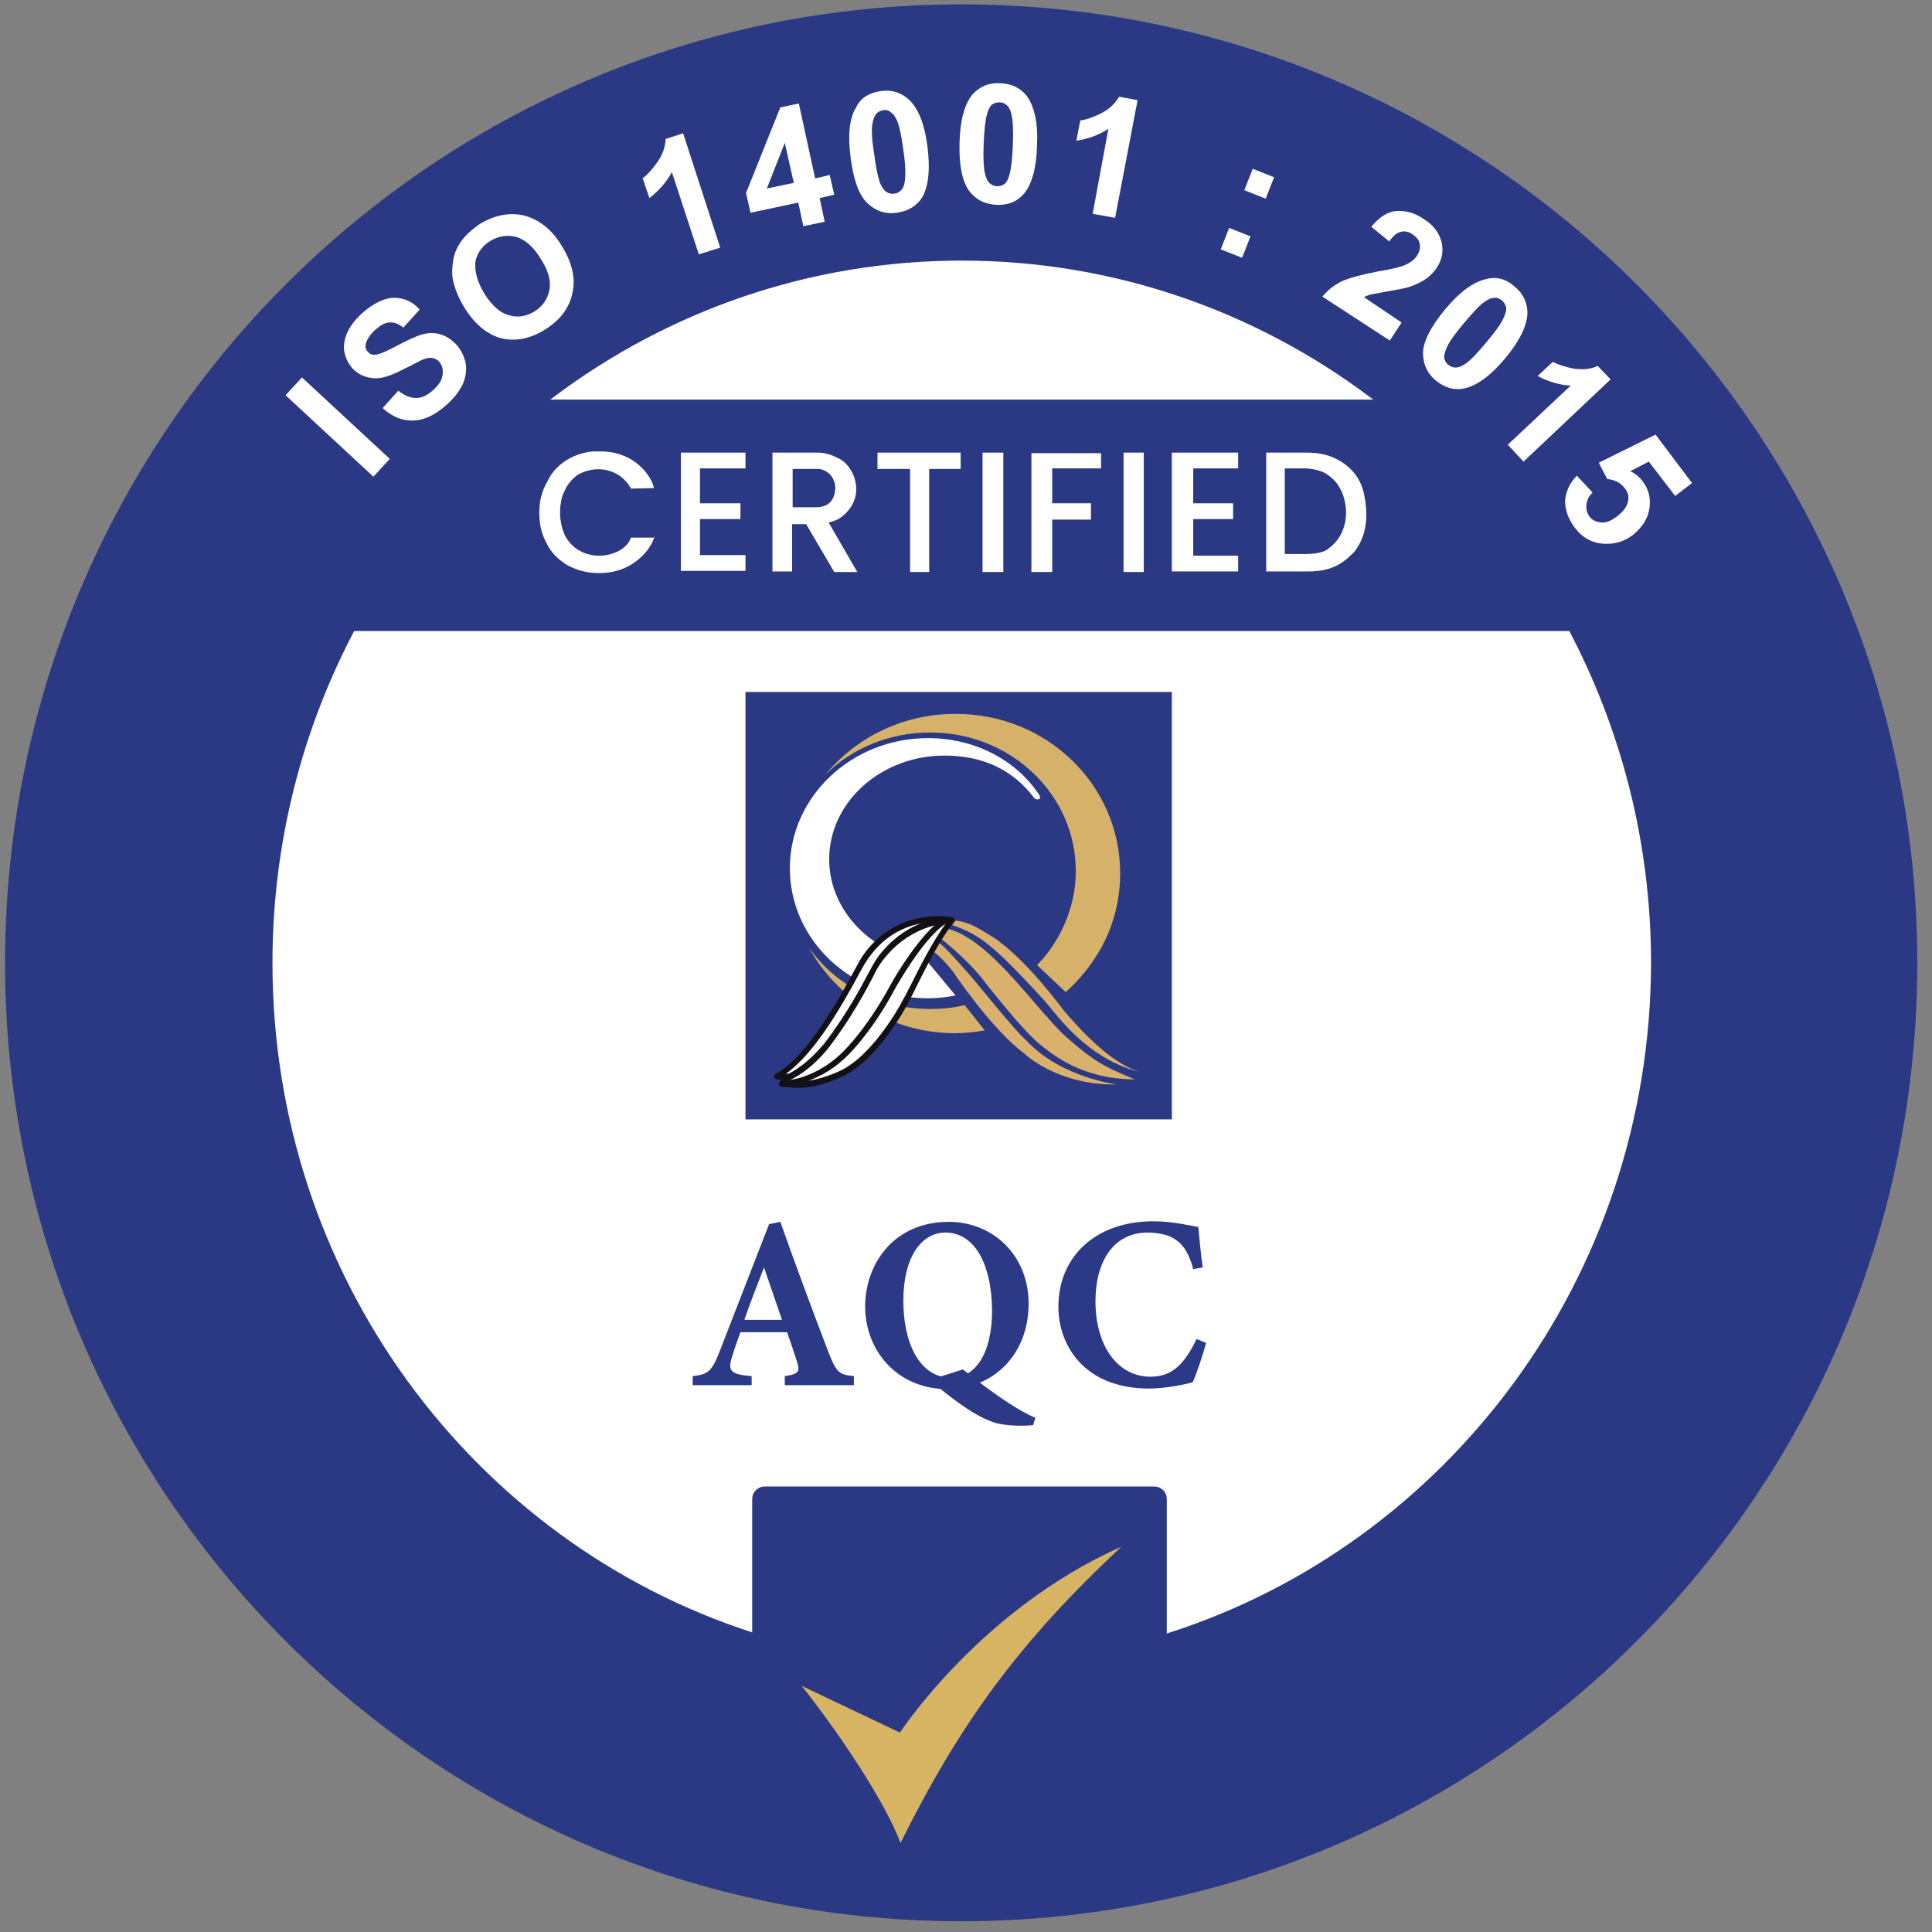 <svg xmlns="http://www.w3.org/2000/svg" width="104" height="104" viewBox="0 0 104 104" fill="none">
  <rect x="0" y="0" width="104" height="104" fill="#808080" stroke="none"/>
  <path d="M95.74 51.828C95.74 76.291 75.963 96.116 51.56 96.116C27.156 96.116 7.379 76.291 7.379 51.828C7.379 27.365 27.156 7.54 51.56 7.54C75.963 7.54 95.74 27.365 95.74 51.828Z" fill="white"/>
  <path d="M63.081 37.248H40.129V60.256H63.081V37.248Z" fill="#2B3984"/>
  <path d="M51.741 0.235C23.316 0.235 0.273 23.334 0.273 51.828C0.273 80.323 23.316 103.422 51.741 103.422C80.167 103.422 103.209 80.323 103.209 51.828C103.209 23.334 80.167 0.235 51.741 0.235ZM62.809 87.932V80.687C62.809 80.323 62.507 80.02 62.144 80.02H41.157C40.794 80.02 40.492 80.323 40.492 80.687V87.871C25.493 83.021 14.667 68.713 14.667 51.828C14.667 45.311 16.3 39.157 19.143 33.822C21.774 28.911 25.433 24.637 29.817 21.363C35.956 16.756 43.546 14.028 51.772 14.028C59.967 14.028 67.587 16.756 73.726 21.363C78.141 24.668 81.8 28.911 84.4 33.822C87.243 39.188 88.876 45.311 88.876 51.828C88.846 68.773 77.899 83.142 62.809 87.932Z" fill="#2B3984"/>
  <path d="M85.744 33.967H17.886C20.62 29.057 24.549 24.784 29.138 21.511H74.554C76.346 22.784 78.169 24.39 79.898 26.087C82.695 29.087 84.172 31.421 85.744 33.967Z" fill="#2B3984"/>
  <path d="M37.68 25.214V27.093H39.857V27.942H37.68V29.882H40.129V30.731H36.652V24.365H40.129V25.214H37.68Z" fill="white"/>
  <path d="M44.605 28.124C44.786 28.093 45.028 28.003 45.179 27.912C46.782 26.82 45.965 24.971 45.058 24.638C44.786 24.486 44.393 24.365 44.03 24.365H41.581V30.761H42.639V28.215H43.395L44.907 30.791H46.147L44.605 28.124ZM42.669 25.244H44.121C44.726 25.365 44.968 25.881 44.968 26.275C44.937 26.82 44.695 27.275 44 27.305H42.669V25.244Z" fill="white"/>
  <path d="M51.711 24.365V25.244H50.018V30.791H48.99V25.244H47.236V24.365H51.711Z" fill="white"/>
  <path d="M54.009 24.365H52.89V30.791H54.009V24.365Z" fill="white"/>
  <path d="M56.64 25.213V27.092H58.727V27.971H56.64V30.791H55.521V24.394H59.271V25.213H56.64Z" fill="white"/>
  <path d="M61.569 24.365H60.481V30.791H61.569V24.365Z" fill="white"/>
  <path d="M64.23 25.214V27.093H66.377V27.942H64.23V29.912H66.65V30.761H63.081V24.365H66.65V25.214H64.23Z" fill="white"/>
  <path d="M73.453 26.729C73.242 25.486 72.395 24.91 71.79 24.638C71.397 24.456 70.913 24.365 70.339 24.365H68.161V30.761H70.339C71.82 30.791 72.425 30.185 72.909 29.7C73.181 29.336 73.786 28.457 73.453 26.729ZM71.488 29.549C71.095 29.882 70.036 29.821 70.036 29.821H69.159V25.214H70.339C71.004 25.274 71.337 25.426 71.609 25.668C72.576 26.366 72.939 28.518 71.488 29.549Z" fill="white"/>
  <path d="M35.23 28.88C35.079 29.426 34.656 29.911 34.202 30.244C33.658 30.638 33.023 30.85 32.237 30.85C31.602 30.85 31.057 30.699 30.543 30.426C30.059 30.123 29.666 29.759 29.424 29.244C29.152 28.759 29.031 28.213 29.031 27.607C29.031 27.001 29.152 26.455 29.454 25.94C29.999 24.727 31.36 24.242 32.237 24.303C34.172 24.242 35.109 25.697 35.2 26.273L33.96 26.303C33.597 25.546 32.448 24.848 31.118 25.546C30.815 25.758 30.543 26.061 30.392 26.425C30.271 26.637 30.21 26.879 30.18 27.152C30.15 27.304 30.15 27.455 30.15 27.637C30.15 27.759 30.15 27.88 30.18 28.001C30.21 28.304 30.301 28.577 30.422 28.85C31.329 30.487 33.628 30.002 33.96 28.941H35.23V28.88Z" fill="white"/>
  <path d="M16.254 20.318L15.371 21.275L20.099 25.66L20.983 24.703L16.254 20.318Z" fill="white"/>
  <path d="M20.594 21.969L21.441 21.03C21.774 21.302 22.106 21.424 22.409 21.424C22.711 21.424 23.014 21.272 23.316 20.999C23.618 20.727 23.8 20.454 23.83 20.151C23.86 19.878 23.8 19.666 23.648 19.484C23.558 19.362 23.407 19.302 23.286 19.271C23.134 19.241 22.983 19.271 22.741 19.362C22.59 19.423 22.288 19.605 21.774 19.847C21.139 20.181 20.625 20.363 20.262 20.363C19.748 20.363 19.294 20.181 18.961 19.817C18.75 19.575 18.599 19.271 18.538 18.938C18.477 18.605 18.538 18.271 18.689 17.907C18.84 17.574 19.113 17.21 19.475 16.877C20.08 16.331 20.655 16.058 21.169 16.028C21.713 16.028 22.197 16.21 22.59 16.665L21.713 17.635C21.441 17.422 21.199 17.331 20.957 17.362C20.715 17.362 20.473 17.513 20.201 17.756C19.929 17.998 19.748 18.271 19.687 18.514C19.657 18.695 19.687 18.817 19.808 18.938C19.899 19.059 20.05 19.12 20.201 19.09C20.413 19.09 20.806 18.908 21.381 18.605C21.955 18.302 22.409 18.089 22.741 17.998C23.074 17.907 23.407 17.907 23.709 17.998C24.011 18.089 24.314 18.271 24.586 18.574C24.828 18.847 24.979 19.18 25.07 19.544C25.13 19.908 25.07 20.302 24.919 20.666C24.737 21.03 24.465 21.424 24.042 21.788C23.437 22.333 22.862 22.606 22.288 22.636C21.683 22.667 21.139 22.454 20.594 21.969Z" fill="white"/>
  <path d="M25.009 16.573C24.677 16.028 24.465 15.512 24.374 15.027C24.314 14.664 24.344 14.33 24.405 13.967C24.465 13.603 24.616 13.3 24.798 13.027C25.04 12.663 25.402 12.36 25.826 12.057C26.642 11.572 27.429 11.42 28.215 11.602C29.001 11.814 29.697 12.33 30.241 13.239C30.785 14.118 30.997 14.967 30.816 15.755C30.664 16.543 30.18 17.21 29.364 17.725C28.547 18.241 27.761 18.392 26.975 18.21C26.219 17.998 25.554 17.453 25.009 16.573ZM26.098 15.846C26.491 16.452 26.915 16.846 27.398 16.968C27.882 17.119 28.336 17.028 28.789 16.755C29.213 16.483 29.485 16.088 29.576 15.604C29.666 15.118 29.515 14.543 29.092 13.906C28.699 13.269 28.275 12.906 27.791 12.754C27.308 12.633 26.854 12.693 26.401 12.966C25.947 13.239 25.675 13.633 25.584 14.118C25.554 14.664 25.705 15.209 26.098 15.846Z" fill="white"/>
  <path d="M38.769 13.33L37.619 13.693L36.168 9.268C35.865 9.813 35.472 10.268 34.958 10.662L34.596 9.601C34.868 9.389 35.14 9.086 35.412 8.692C35.684 8.298 35.805 7.904 35.835 7.479L36.773 7.176L38.769 13.33Z" fill="white"/>
  <path d="M43.244 12.178L42.972 10.905L40.401 11.451L40.159 10.39L42.004 5.782L43.002 5.57L43.879 9.602L44.665 9.42L44.907 10.481L44.121 10.663L44.393 11.936L43.244 12.178ZM42.73 9.844L42.246 7.692L41.278 10.148L42.73 9.844Z" fill="white"/>
  <path d="M47.417 4.903C48.022 4.812 48.536 4.994 48.959 5.388C49.443 5.873 49.776 6.691 49.927 7.904C50.078 9.116 49.987 9.995 49.655 10.602C49.352 11.087 48.899 11.36 48.294 11.45C47.659 11.541 47.145 11.36 46.691 10.935C46.238 10.511 45.935 9.662 45.784 8.449C45.633 7.237 45.724 6.358 46.086 5.782C46.328 5.267 46.782 4.994 47.417 4.903ZM47.538 5.933C47.387 5.964 47.266 6.024 47.175 6.115C47.084 6.237 46.994 6.418 46.963 6.661C46.903 6.994 46.933 7.54 47.054 8.268C47.145 9.025 47.266 9.541 47.356 9.814C47.477 10.086 47.598 10.268 47.719 10.329C47.84 10.42 47.992 10.45 48.143 10.42C48.294 10.42 48.415 10.329 48.506 10.238C48.627 10.117 48.687 9.935 48.717 9.692C48.748 9.359 48.748 8.844 48.627 8.086C48.536 7.328 48.415 6.843 48.324 6.57C48.203 6.297 48.082 6.115 47.961 6.055C47.84 5.933 47.689 5.903 47.538 5.933Z" fill="white"/>
  <path d="M53.828 4.478C54.463 4.508 54.917 4.72 55.279 5.175C55.672 5.721 55.884 6.6 55.824 7.812C55.794 9.025 55.552 9.904 55.128 10.419C54.765 10.844 54.282 11.056 53.647 11.026C53.011 10.995 52.528 10.753 52.165 10.268C51.802 9.783 51.62 8.904 51.651 7.691C51.681 6.479 51.923 5.6 52.346 5.084C52.739 4.66 53.223 4.448 53.828 4.478ZM53.798 5.509C53.647 5.509 53.526 5.539 53.405 5.63C53.284 5.721 53.193 5.903 53.132 6.145C53.042 6.448 52.981 6.994 52.951 7.752C52.921 8.51 52.951 9.025 53.011 9.298C53.072 9.571 53.163 9.783 53.284 9.874C53.405 9.965 53.526 10.025 53.677 10.025C53.828 10.025 53.949 9.995 54.07 9.904C54.191 9.813 54.282 9.631 54.342 9.389C54.433 9.086 54.493 8.54 54.523 7.782C54.554 7.024 54.523 6.509 54.463 6.236C54.403 5.933 54.312 5.751 54.191 5.66C54.1 5.569 53.949 5.509 53.798 5.509Z" fill="white"/>
  <path d="M60.027 11.724L58.818 11.511L59.664 6.934C59.15 7.268 58.576 7.48 57.941 7.571L58.152 6.479C58.485 6.449 58.878 6.298 59.301 6.085C59.725 5.873 60.027 5.57 60.239 5.206L61.237 5.388L60.027 11.724Z" fill="white"/>
  <path d="M65.712 13.421L66.166 12.269L67.315 12.724L66.861 13.876L65.712 13.421ZM66.982 10.238L67.436 9.086L68.585 9.541L68.131 10.693L66.982 10.238Z" fill="white"/>
  <path d="M75.449 17.361L74.814 18.331L71.185 15.967C71.457 15.634 71.79 15.361 72.213 15.149C72.607 14.967 73.272 14.785 74.209 14.603C74.965 14.482 75.419 14.361 75.631 14.27C75.903 14.148 76.114 13.997 76.266 13.784C76.417 13.542 76.477 13.33 76.417 13.118C76.387 12.905 76.235 12.754 76.024 12.602C75.842 12.481 75.631 12.42 75.419 12.481C75.207 12.511 74.996 12.693 74.784 12.996L73.816 12.208C74.24 11.693 74.693 11.39 75.177 11.36C75.661 11.329 76.145 11.45 76.629 11.784C77.173 12.117 77.475 12.542 77.596 13.027C77.717 13.512 77.626 13.966 77.354 14.391C77.203 14.633 76.991 14.845 76.78 14.997C76.568 15.149 76.266 15.3 75.933 15.421C75.691 15.512 75.328 15.573 74.814 15.664C74.3 15.755 73.967 15.816 73.816 15.846C73.665 15.876 73.544 15.937 73.423 15.997L75.449 17.361Z" fill="white"/>
  <path d="M81.528 15.421C82.011 15.815 82.223 16.3 82.223 16.876C82.193 17.543 81.8 18.362 81.013 19.301C80.227 20.241 79.501 20.756 78.836 20.908C78.292 21.029 77.778 20.878 77.294 20.484C76.81 20.09 76.599 19.574 76.599 18.968C76.629 18.362 77.022 17.574 77.808 16.634C78.594 15.694 79.32 15.179 79.985 15.027C80.53 14.876 81.044 14.997 81.528 15.421ZM80.862 16.179C80.741 16.088 80.62 16.028 80.469 16.028C80.318 16.028 80.137 16.088 79.925 16.24C79.653 16.422 79.29 16.816 78.806 17.392C78.322 17.968 78.02 18.392 77.899 18.665C77.778 18.938 77.717 19.15 77.748 19.271C77.778 19.423 77.838 19.544 77.959 19.635C78.08 19.726 78.201 19.786 78.352 19.786C78.504 19.786 78.685 19.726 78.897 19.574C79.169 19.392 79.532 18.998 80.016 18.422C80.499 17.846 80.802 17.422 80.923 17.149C81.044 16.876 81.104 16.695 81.074 16.543C81.044 16.422 80.983 16.3 80.862 16.179Z" fill="white"/>
  <path d="M82.011 24.849L81.165 23.939L84.552 20.756C83.947 20.726 83.342 20.544 82.767 20.241L83.584 19.483C83.886 19.635 84.279 19.756 84.733 19.847C85.217 19.907 85.64 19.877 86.003 19.695L86.699 20.423L82.011 24.849Z" fill="white"/>
  <path d="M84.884 25.607L85.731 26.516C85.519 26.698 85.428 26.94 85.398 27.152C85.368 27.395 85.428 27.607 85.549 27.789C85.701 28.001 85.912 28.092 86.184 28.123C86.457 28.153 86.759 28.032 87.092 27.759C87.394 27.516 87.575 27.274 87.636 27.001C87.696 26.728 87.636 26.486 87.454 26.273C87.243 26.001 86.94 25.819 86.517 25.788L86.063 24.909L89.118 23.394L91.083 26.001L90.176 26.698L88.755 24.849L87.757 25.364C88.029 25.485 88.271 25.698 88.422 25.91C88.755 26.334 88.876 26.849 88.785 27.395C88.694 27.941 88.392 28.395 87.908 28.79C87.485 29.123 87.001 29.274 86.487 29.274C85.791 29.274 85.217 29.002 84.763 28.395C84.4 27.91 84.249 27.425 84.249 26.94C84.309 26.425 84.491 26.001 84.884 25.607Z" fill="white"/>
  <path d="M55.642 42.916C54.523 41.461 52.951 40.673 50.834 40.673C47.417 40.673 44.635 43.189 44.635 46.251C44.635 49.039 46.933 51.373 49.927 51.768L51.439 53.586C50.955 53.677 50.471 53.738 49.957 53.738C45.845 53.738 42.518 50.616 42.518 46.736C42.518 42.886 45.845 39.733 49.957 39.733C52.437 39.733 54.645 40.885 55.884 42.704C56.187 43.098 55.733 43.098 55.642 42.916Z" fill="white"/>
  <path d="M53.011 55.466C52.497 55.556 51.953 55.617 51.409 55.617C47.992 55.617 45.028 53.738 43.546 51.01C44.937 53.01 47.357 54.314 50.078 54.314C50.713 54.314 51.348 54.253 51.923 54.102L53.011 55.466Z" fill="#D6B169"/>
  <path d="M50.139 51.161C50.139 51.161 50.502 51.313 51.288 52.283C51.288 52.283 53.314 55.344 55.128 56.708C55.128 56.708 56.912 58.436 60.118 58.376C60.118 58.376 57.154 58.012 55.31 56.072C54.433 55.284 52.528 52.798 51.862 52.101C51.348 51.525 50.864 50.979 50.471 50.676L50.139 51.161Z" fill="#D9B06C"/>
  <path d="M50.683 50.554C50.683 50.554 51.862 51.463 52.77 52.554C52.77 52.554 55.128 55.616 56.096 56.313C56.64 56.738 58.243 58.102 61.086 58.102C59.301 57.374 58.818 57.041 57.578 55.98C56.61 55.192 54.947 52.979 53.767 51.857C53.767 51.857 52.255 50.251 51.016 50.008C51.016 49.978 50.743 50.493 50.683 50.554Z" fill="#D9B06C"/>
  <path d="M51.258 49.797C51.258 49.797 52.225 50.101 52.981 50.676C53.707 51.222 54.463 51.95 56.217 53.859C57.003 54.769 58.485 56.921 61.237 57.679C60.33 57.315 59.181 56.648 57.245 54.375C57.245 54.375 55.219 51.586 53.435 50.434C52.861 50.101 52.286 49.646 51.439 49.555L51.258 49.797Z" fill="#D9B06C"/>
  <path d="M60.299 47.009C60.299 48.524 59.906 49.949 59.181 51.192C58.697 52.01 58.092 52.768 57.366 53.405L55.824 51.95C56.338 51.434 56.761 50.828 57.094 50.191C57.608 49.191 57.91 48.069 57.91 46.887C57.91 42.765 54.403 39.43 50.078 39.43C47.871 39.43 45.875 40.279 44.454 41.673C46.087 39.703 48.596 38.43 51.409 38.43C56.338 38.4 60.299 42.249 60.299 47.009Z" fill="#D6B169"/>
  <path d="M41.853 57.921C43.97 56.799 46.057 52.373 46.54 51.615C48.355 48.918 51.258 49.524 51.258 49.524C50.048 51.161 49.111 53.374 48.688 54.041C48.688 54.041 47.145 56.981 45.27 57.799C45.27 57.799 43.728 58.588 42.519 58.375L42.095 58.315L42.458 57.981L41.853 57.921Z" fill="white"/>
  <path d="M42.972 58.557C42.821 58.557 42.67 58.557 42.488 58.527L42.065 58.497C42.004 58.497 41.944 58.436 41.944 58.406C41.914 58.345 41.944 58.285 41.974 58.224L42.095 58.133L41.823 58.103C41.763 58.103 41.702 58.042 41.672 57.981C41.642 57.921 41.702 57.83 41.763 57.8C43.426 56.92 45.149 53.798 45.966 52.282C46.147 51.949 46.298 51.676 46.389 51.525C48.234 48.766 51.227 49.372 51.258 49.372C51.318 49.372 51.349 49.433 51.379 49.463C51.409 49.524 51.379 49.585 51.349 49.615C50.502 50.736 49.806 52.161 49.322 53.131C49.111 53.556 48.929 53.919 48.808 54.132C48.748 54.253 47.206 57.102 45.331 57.951C45.3 57.981 44.121 58.557 42.972 58.557ZM42.488 58.194H42.549C43.728 58.376 45.21 57.648 45.21 57.648C46.994 56.83 48.536 53.98 48.536 53.95C48.657 53.738 48.839 53.404 49.05 52.98C49.504 52.07 50.169 50.736 50.955 49.645C50.23 49.554 48.083 49.554 46.661 51.707C46.571 51.828 46.419 52.101 46.238 52.434C45.482 53.828 43.94 56.648 42.307 57.8H42.458C42.518 57.8 42.579 57.86 42.609 57.891C42.639 57.951 42.609 58.012 42.579 58.072L42.488 58.194Z" fill="#131015"/>
  <path d="M42.186 58.497C42.155 58.497 42.125 58.497 42.095 58.497C42.004 58.497 41.944 58.436 41.944 58.315C41.944 58.224 42.034 58.163 42.095 58.163C42.518 58.163 43.002 58.072 43.516 57.86C44.333 57.527 45.058 57.011 45.693 56.284C46.268 55.647 47.115 54.556 47.992 52.919C48.052 52.798 49.564 50.16 50.834 49.403C50.925 49.342 51.016 49.372 51.046 49.463C51.076 49.554 51.076 49.645 50.985 49.675C49.776 50.373 48.294 53.04 48.264 53.071C47.387 54.738 46.51 55.859 45.935 56.496C45.27 57.254 44.484 57.799 43.637 58.133C43.153 58.375 42.639 58.497 42.186 58.497Z" fill="#131015"/>
  <path d="M42.488 58.133C42.428 58.133 42.367 58.103 42.337 58.042C42.306 57.951 42.337 57.86 42.397 57.83C43.546 57.254 44.302 56.224 44.333 56.224C45.512 54.708 46.389 53.071 46.721 52.434C46.873 52.161 47.054 51.798 47.296 51.464C48.627 49.706 50.411 49.373 50.955 49.403C51.046 49.403 51.106 49.494 51.106 49.585C51.106 49.676 51.046 49.736 50.925 49.736C50.532 49.706 48.808 50.009 47.538 51.676C47.296 51.98 47.115 52.313 46.994 52.586C46.661 53.222 45.784 54.89 44.575 56.436C44.544 56.466 43.758 57.527 42.548 58.133C42.548 58.133 42.518 58.133 42.488 58.133Z" fill="#131015"/>
  <path d="M43.153 90.75C44.212 92.054 47.387 96.358 48.475 99.207C51.741 92.629 54.977 88.295 60.36 83.263C52.77 86.627 48.445 93.266 48.445 93.266L43.153 90.75Z" fill="#D7B364"/>
  <path d="M42.246 74.563V74.078C43.063 73.957 43.063 73.805 42.881 73.23C42.76 72.835 42.549 72.229 42.367 71.714H39.857C39.706 72.138 39.525 72.623 39.404 73.048C39.132 73.866 39.434 73.987 40.462 74.078V74.563H37.287V74.078C38.103 73.987 38.315 73.836 38.739 72.745L41.4 65.894L42.005 65.772C42.821 68.076 43.698 70.441 44.545 72.654C45.028 73.896 45.119 73.987 45.966 74.078V74.563H42.246ZM41.127 68.228C40.765 69.168 40.402 70.077 40.069 71.047H42.095L41.127 68.228Z" fill="#2B3987"/>
  <path d="M51.076 65.772C53.435 65.772 55.37 67.561 55.37 70.168C55.37 72.987 53.404 74.775 50.985 74.775C48.415 74.775 46.57 72.835 46.57 70.289C46.601 67.985 48.143 65.772 51.076 65.772ZM50.895 66.348C49.594 66.348 48.627 67.682 48.627 70.016C48.627 72.26 49.473 74.169 51.227 74.169C52.437 74.169 53.404 72.957 53.404 70.532C53.374 67.894 52.376 66.348 50.895 66.348ZM51.832 73.715C53.465 75.018 54.795 75.927 55.733 76.322L55.612 76.716C55.038 76.776 54.07 76.746 53.586 76.594C52.467 76.261 51.136 75.2 50.048 74.29L51.832 73.715Z" fill="#2B3987"/>
  <path d="M64.926 72.289C64.745 72.956 64.412 73.956 64.2 74.411C63.868 74.502 62.809 74.745 61.842 74.745C58.394 74.745 56.973 72.441 56.973 70.349C56.973 67.621 58.999 65.742 62.084 65.742C63.202 65.742 64.2 66.014 64.503 66.045C64.563 66.681 64.654 67.651 64.745 68.227L64.231 68.318C63.958 67.287 63.565 66.802 62.9 66.53C62.598 66.408 62.114 66.348 61.781 66.348C59.906 66.348 58.969 67.954 58.969 70.046C58.969 72.471 60.178 74.108 61.932 74.108C63.021 74.108 63.716 73.532 64.412 72.077L64.926 72.289Z" fill="#2B3987"/>
</svg>